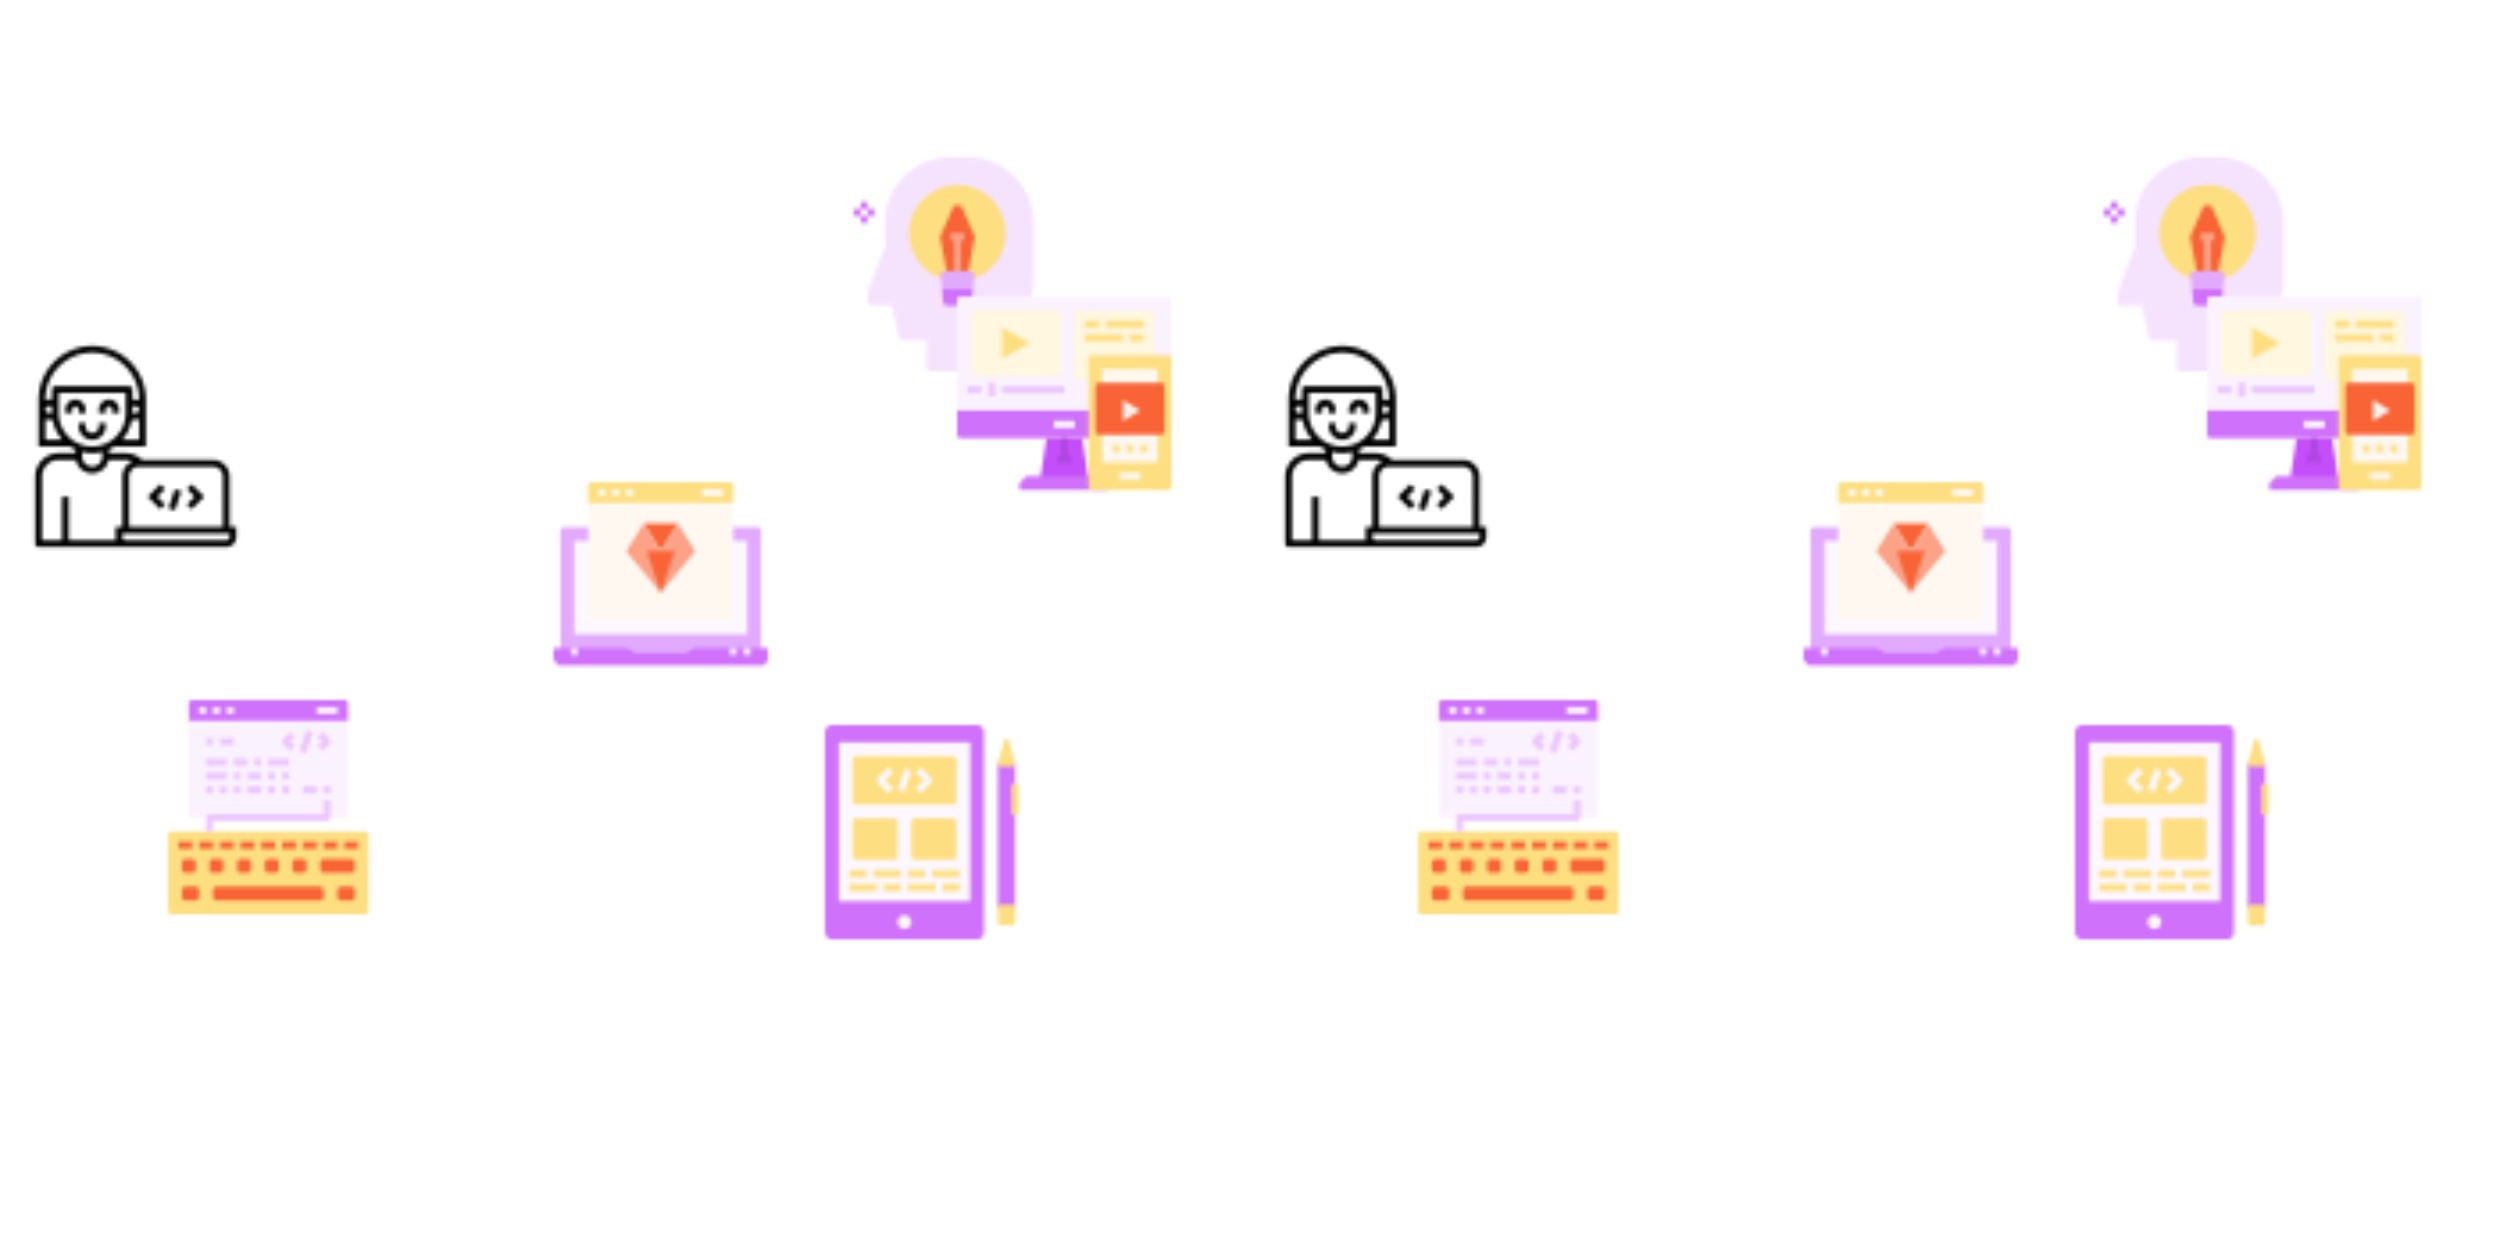 <svg xmlns="http://www.w3.org/2000/svg" xmlns:xlink="http://www.w3.org/1999/xlink" xmlns:fi="http://pattern.flaticon.com/" x="0" y="0" width="700" height="350" viewBox="0 0 700 350"><rect x="0px" y="0px" width="100%" height="100%" opacity="1" fill="#ffffff"/><defs><g transform="matrix(0.938 0 0 0.938 8 95)" id="L1_0"><path d="M13,21a1,1,0,0,1,2,0v1h2V21a3,3,0,0,0-6,0v1h2Z"/><path d="M23,21a1,1,0,0,1,2,0v1h2V21a3,3,0,0,0-6,0v1h2Z"/><path d="M17,25H15v1a4,4,0,0,0,8,0V25H21v1a2,2,0,0,1-4,0Z"/><path d="M60,41a5.006,5.006,0,0,0-5-5H33.886A7,7,0,0,0,29,34H24V32.9a12.065,12.065,0,0,0,1.619-.9H35V18A16,16,0,0,0,3,18V32h9.381A12.065,12.065,0,0,0,14,32.9V34H9a7.008,7.008,0,0,0-7,7V61a1,1,0,0,0,1,1H59a3,3,0,0,0,3-3V56H60Zm-2,0V56H30V41a3,3,0,0,1,3-3H55A3,3,0,0,1,58,41ZM9,16H29v6A10,10,0,0,1,9,22Zm22,4h1a1,1,0,0,1,0,2H31ZM27.919,30a11.942,11.942,0,0,0,2.9-6H32a2.966,2.966,0,0,0,1-.184V30ZM19,4A14.015,14.015,0,0,1,33,18v.184A2.966,2.966,0,0,0,32,18H31V15a1,1,0,0,0-1-1H8a1,1,0,0,0-1,1v3H6a2.966,2.966,0,0,0-1,.184V18A14.015,14.015,0,0,1,19,4ZM7,22H6a1,1,0,0,1,0-2H7ZM5,23.816A2.966,2.966,0,0,0,6,24H7.181a11.942,11.942,0,0,0,2.9,6H5ZM19,34a11.932,11.932,0,0,0,3-.4V35a3,3,0,0,1-6,0V33.6A11.932,11.932,0,0,0,19,34ZM4,41a5.006,5.006,0,0,1,5-5h5.1a5,5,0,0,0,9.8,0H29a5,5,0,0,1,2,.422A5,5,0,0,0,28,41V56H26v3a2.966,2.966,0,0,0,.184,1H12V47H10V60H4ZM60,59a1,1,0,0,1-1,1H29a1,1,0,0,1-1-1V58H60Z"/><path d="M40.707 49.293 38.414 47 40.707 44.707 39.293 43.293 35.586 47 39.293 50.707 40.707 49.293z"/><path d="M48.707 50.707 52.414 47 48.707 43.293 47.293 44.707 49.586 47 47.293 49.293 48.707 50.707z"/><rect x="40px" y="46px" width="6px" height="2px" transform="matrix(0.316 -0.949 0.949 0.316 -14.506 73.87)"/></g><g transform="matrix(0.121 0 0 0.121 239 44)" id="L1_1"><path d="m224.5 0c-83.945 0-152 68.055-152 152v56l-40 104v24c0 4.414 3.586 8 8 8h49.098l14.711 73.566c.75 3.746 4.031 6.434 7.848 6.434h56.344v64c0 4.414 3.586 8 8 8h160c4.414 0 8-3.586 8-8v-64l30.93-34.359c26.438-29.383 41.07-67.512 41.07-107.039v-130.602c0-83.945-68.055-152-152-152zm0 0" fill="#f5e3fe"/><path d="m352.5 176c0 61.855-50.145 112-112 112s-112-50.145-112-112 50.145-112 112-112 112 50.145 112 112zm0 0" fill="#fddf81"/><path d="m232.051 112h16.898l31.781 72.426-14.895 79.574h-50.672l-14.895-79.574zm0 0" fill="#f96437"/><path d="m256.5 176h-32v16h8v72h16v-72h8zm0 0" fill="#fba287"/><path d="m271.66 264h-62.32c-4.734 0-8.434 4.09-7.961 8.801l3.121 31.199h72l3.121-31.199c.473-4.711-3.227-8.801-7.961-8.801zm0 0" fill="#e2aafd"/><g fill="#cf71fb"><path d="m204.5 304 3.281 32.801c.406 4.086 3.848 7.199 7.957 7.199h49.523c4.109 0 7.551-3.113 7.957-7.199l3.281-32.801zm0 0"/><path d="m16.5 104h16v16h-16zm0 0"/><path d="m16.5 136h16v16h-16zm0 0"/><path d="m32.5 120h16v16h-16zm0 0"/><path d="m.5 120h16v16h-16zm0 0"/><path d="m432.5 352h16v16h-16zm0 0"/><path d="m432.5 384h16v16h-16zm0 0"/><path d="m448.5 368h16v16h-16zm0 0"/><path d="m416.5 368h16v16h-16zm0 0"/></g></g><g transform="matrix(0.121 0 0 0.121 155 135)" id="L1_2"><path d="m24 392c-4.414 0-8-3.586-8-8v-272c0-4.414 3.586-8 8-8h448c4.414 0 8 3.586 8 8v272c0 4.414-3.586 8-8 8" fill="#e2aafd"/><path d="m48 136h400v216h-400zm0 0" fill="#fdf8ff"/><path d="m485.215 424h-474.43l-10.785-13.496v-26.504h165.961l22.238 8h118.938l20.887-8h167.977v30zm0 0" fill="#cf71fb"/><path d="m440 384h16v16h-16zm0 0" fill="#fbf2ff"/><path d="m408 384h16v16h-16zm0 0" fill="#fbf2ff"/><path d="m40 384h16v16h-16zm0 0" fill="#fbf2ff"/><path d="m408 320h-320c-4.414 0-8-3.586-8-8v-304c0-4.414 3.586-8 8-8h320c4.414 0 8 3.586 8 8v304c0 4.414-3.586 8-8 8zm0 0" fill="#fff8f1"/><path d="m416 48h-336v-40c0-4.414 3.586-8 8-8h320c4.414 0 8 3.586 8 8zm0 0" fill="#fddf81"/><g fill="#fff8f1"><path d="m104 16h16v16h-16zm0 0"/><path d="m136 16h16v16h-16zm0 0"/><path d="m168 16h16v16h-16zm0 0"/><path d="m344 16h48v16h-48zm0 0"/></g><path d="m208 96h80l-40 64zm0 0" fill="#f96437"/><path d="m288 96-40 64-40-64-40 64 80 96 80-96zm0 0" fill="#fba287"/><path d="m216 160 32 96 32-96zm0 0" fill="#f96437"/></g><g transform="matrix(0.121 0 0 0.121 47 196)" id="L1_3"><path d="m408.5 272h-352c-4.414 0-8-3.586-8-8v-256c0-4.414 3.586-8 8-8h352c4.414 0 8 3.586 8 8v256c0 4.414-3.586 8-8 8zm0 0" fill="#fbf2ff"/><path d="m416.5 48h-368v-40c0-4.414 3.586-8 8-8h352c4.414 0 8 3.586 8 8zm0 0" fill="#cf71fb"/><path d="m72.5 16h16v16h-16zm0 0" fill="#fbf2ff"/><path d="m104.5 16h16v16h-16zm0 0" fill="#fbf2ff"/><path d="m136.5 16h16v16h-16zm0 0" fill="#fbf2ff"/><path d="m344.5 16h48v16h-48zm0 0" fill="#fbf2ff"/><g fill="#ecc6fd"><path d="m358.156 117.656-11.312-11.312 10.344-10.344-10.344-10.344 11.312-11.312 16 16c3.129 3.129 3.129 8.184 0 11.312zm0 0"/><path d="m282.844 117.656-16-16c-3.129-3.129-3.129-8.184 0-11.312l16-16 11.312 11.312-10.344 10.344 10.344 10.344zm0 0"/><path d="m304.898 117.457 16.016-48 15.172 5.062-16.016 48zm0 0"/><path d="m88.5 200h16v16h-16zm0 0"/><path d="m120.5 200h16v16h-16zm0 0"/><path d="m152.5 200h16v16h-16zm0 0"/><path d="m184.5 200h32v16h-32zm0 0"/><path d="m264.5 200h16v16h-16zm0 0"/><path d="m232.5 200h16v16h-16zm0 0"/><path d="m88.5 168h48v16h-48zm0 0"/><path d="m152.5 168h16v16h-16zm0 0"/><path d="m184.5 168h32v16h-32zm0 0"/><path d="m264.5 168h16v16h-16zm0 0"/><path d="m232.5 168h16v16h-16zm0 0"/><path d="m232.5 136h48v16h-48zm0 0"/><path d="m200.5 136h16v16h-16zm0 0"/><path d="m152.5 136h32v16h-32zm0 0"/><path d="m88.5 136h48v16h-48zm0 0"/><path d="m312.5 200h32v16h-32zm0 0"/><path d="m360.5 200h16v16h-16zm0 0"/><path d="m120.5 88h32v16h-32zm0 0"/><path d="m88.5 88h16v16h-16zm0 0"/></g><path d="m456.5 496h-448c-4.414 0-8-3.586-8-8v-176c0-4.414 3.586-8 8-8h448c4.414 0 8 3.586 8 8v176c0 4.414-3.586 8-8 8zm0 0" fill="#fddf81"/><path d="m352.5 464h-240c-4.414 0-8-3.586-8-8v-16c0-4.414 3.586-8 8-8h240c4.414 0 8 3.586 8 8v16c0 4.414-3.586 8-8 8zm0 0" fill="#f96437"/><path d="m424.5 464h-24c-4.414 0-8-3.586-8-8v-16c0-4.414 3.586-8 8-8h24c4.414 0 8 3.586 8 8v16c0 4.414-3.586 8-8 8zm0 0" fill="#f96437"/><path d="m64.5 464h-24c-4.414 0-8-3.586-8-8v-16c0-4.414 3.586-8 8-8h24c4.414 0 8 3.586 8 8v16c0 4.414-3.586 8-8 8zm0 0" fill="#f96437"/><path d="m360.5 400h64c4.414 0 8-3.586 8-8v-16c0-4.414-3.586-8-8-8h-64c-4.414 0-8 3.586-8 8v16c0 4.414 3.586 8 8 8zm0 0" fill="#f96437"/><path d="m296.5 400h16c4.414 0 8-3.586 8-8v-16c0-4.414-3.586-8-8-8h-16c-4.414 0-8 3.586-8 8v16c0 4.414 3.586 8 8 8zm0 0" fill="#f96437"/><path d="m232.5 400h16c4.414 0 8-3.586 8-8v-16c0-4.414-3.586-8-8-8h-16c-4.414 0-8 3.586-8 8v16c0 4.414 3.586 8 8 8zm0 0" fill="#f96437"/><path d="m168.5 400h16c4.414 0 8-3.586 8-8v-16c0-4.414-3.586-8-8-8h-16c-4.414 0-8 3.586-8 8v16c0 4.414 3.586 8 8 8zm0 0" fill="#f96437"/><path d="m104.5 400h16c4.414 0 8-3.586 8-8v-16c0-4.414-3.586-8-8-8h-16c-4.414 0-8 3.586-8 8v16c0 4.414 3.586 8 8 8zm0 0" fill="#f96437"/><path d="m40.5 400h16c4.414 0 8-3.586 8-8v-16c0-4.414-3.586-8-8-8h-16c-4.414 0-8 3.586-8 8v16c0 4.414 3.586 8 8 8zm0 0" fill="#f96437"/><path d="m24.5 328h32v16h-32zm0 0" fill="#f96437"/><path d="m72.5 328h32v16h-32zm0 0" fill="#f96437"/><path d="m120.5 328h32v16h-32zm0 0" fill="#f96437"/><path d="m168.5 328h32v16h-32zm0 0" fill="#f96437"/><path d="m216.5 328h32v16h-32zm0 0" fill="#f96437"/><path d="m264.5 328h32v16h-32zm0 0" fill="#f96437"/><path d="m312.5 328h32v16h-32zm0 0" fill="#f96437"/><path d="m360.5 328h32v16h-32zm0 0" fill="#f96437"/><path d="m408.5 328h32v16h-32zm0 0" fill="#f96437"/><path d="m104.5 304h-16v-32c0-4.426 3.586-8 8-8h264v-32h16v40c0 4.426-3.574 8-8 8h-264zm0 0" fill="#ecc6fd"/></g><g transform="matrix(0.121 0 0 0.121 231 203)" id="L1_4"><path d="m352 496h-336c-8.84 0-16-7.16-16-16v-464c0-8.84 7.16-16 16-16h336c8.84 0 16 7.16 16 16v464c0 8.84-7.16 16-16 16zm0 0" fill="#cf71fb"/><path d="m32 40h304v368h-304zm0 0" fill="#fdf8ff"/><path d="m200 456c0 8.836-7.164 16-16 16s-16-7.164-16-16 7.164-16 16-16 16 7.164 16 16zm0 0" fill="#fdf8ff"/><path d="m400 88h40v336h-40zm0 0" fill="#cf71fb"/><g fill="#fddf81"><path d="m432 464h-24c-4.414 0-8-3.586-8-8v-40h40v40c0 4.414-3.586 8-8 8zm0 0"/><path d="m440 96h-40v-8l16-56h8l16 56zm0 0"/><path d="m432 136h16v72h-16zm0 0"/><path d="m296 184h-224c-4.414 0-8-3.586-8-8v-96c0-4.414 3.586-8 8-8h224c4.414 0 8 3.586 8 8v96c0 4.414-3.586 8-8 8zm0 0"/><path d="m160 312h-88c-4.414 0-8-3.586-8-8v-80c0-4.414 3.586-8 8-8h88c4.414 0 8 3.586 8 8v80c0 4.414-3.586 8-8 8zm0 0"/><path d="m296 312h-88c-4.414 0-8-3.586-8-8v-80c0-4.414 3.586-8 8-8h88c4.414 0 8 3.586 8 8v80c0 4.414-3.586 8-8 8zm0 0"/><path d="m56 336h40v16h-40zm0 0"/><path d="m112 336h64v16h-64zm0 0"/><path d="m136 368h40v16h-40zm0 0"/><path d="m56 368h64v16h-64zm0 0"/><path d="m192 336h40v16h-40zm0 0"/><path d="m248 336h64v16h-64zm0 0"/><path d="m272 368h40v16h-40zm0 0"/><path d="m192 368h64v16h-64zm0 0"/></g><path d="m146.344 157.656-24-24c-3.129-3.129-3.129-8.184 0-11.312l24-24 11.312 11.312-18.344 18.344 18.344 18.344zm0 0" fill="#fdf8ff"/><path d="m221.656 157.656-11.312-11.312 18.344-18.344-18.344-18.344 11.312-11.312 24 24c3.129 3.129 3.129 8.184 0 11.312zm0 0" fill="#fdf8ff"/><path d="m168.41 149.477 16.008-48 15.18 5.062-16.012 48zm0 0" fill="#fdf8ff"/></g><g transform="matrix(0.121 0 0 0.121 268 83)" id="L1_5"><path d="m304 424h-112l16-104h80zm0 0" fill="#c34efa"/><path d="m488 328h-480c-4.414 0-8-3.586-8-8v-312c0-4.414 3.586-8 8-8h480c4.414 0 8 3.586 8 8v312c0 4.414-3.586 8-8 8zm0 0" fill="#fbf2ff"/><path d="m456 184v-144c0-4.414-3.586-8-8-8h-168c-4.414 0-8 3.586-8 8v144c0 4.414 3.586 8 8 8h168c4.414 0 8-3.586 8-8zm0 0" fill="#fff7e0"/><path d="m496 264h-496v56c0 4.414 3.586 8 8 8h480c4.414 0 8-3.586 8-8zm0 0" fill="#cf71fb"/><path d="m352 448h-208v-16l16-16h176l16 16zm0 0" fill="#cf71fb"/><path d="m224 288h48v16h-48zm0 0" fill="#fdf8ff"/><path d="m256 368 .008-40h-16.008v40h-8v16h32v-16zm0 0" fill="#af46e0"/><path d="m488 448h-176c-4.414 0-8-3.586-8-8v-296c0-4.414 3.586-8 8-8h176c4.414 0 8 3.586 8 8v296c0 4.414-3.586 8-8 8zm0 0" fill="#fddf81"/><path d="m336 168h128v216h-128zm0 0" fill="#fff8f1"/><path d="m472 320h-144c-4.414 0-8-3.586-8-8v-104c0-4.414 3.586-8 8-8h144c4.414 0 8 3.586 8 8v104c0 4.414-3.586 8-8 8zm0 0" fill="#f96437"/><path d="m376 408h48v16h-48zm0 0" fill="#fff8f1"/><path d="m384 240v48l40-24zm0 0" fill="#fff3ef"/><path d="m360 344h16v16h-16zm0 0" fill="#fddf81"/><path d="m424 344h16v16h-16zm0 0" fill="#fddf81"/><path d="m392 344h16v16h-16zm0 0" fill="#fddf81"/><path d="m24 208h32v16h-32zm0 0" fill="#ebc6fd"/><path d="m104 208h144v16h-144zm0 0" fill="#ebc6fd"/><path d="m72 200h16v32h-16zm0 0" fill="#ebc6fd"/><path d="m232 184h-192c-4.414 0-8-3.586-8-8v-136c0-4.414 3.586-8 8-8h192c4.414 0 8 3.586 8 8v136c0 4.414-3.586 8-8 8zm0 0" fill="#fff7e0"/><g fill="#fddf81"><path d="m296 56h32v16h-32zm0 0"/><path d="m344 56h88v16h-88zm0 0"/><path d="m296 88h88v16h-88zm0 0"/><path d="m400 88h32v16h-32zm0 0"/><path d="m104 72v72l64-36zm0 0"/></g></g></defs><g fi:class="KUsePattern"><pattern id="pattern_L1_0" width="350" height="350" patternUnits="userSpaceOnUse"><use xlink:href="#L1_0" x="-350" y="-350"/><use xlink:href="#L1_0" x="0" y="-350"/><use xlink:href="#L1_0" x="350" y="-350"/><use xlink:href="#L1_0" x="-350" y="0"/><use xlink:href="#L1_0" x="0" y="0"/><use xlink:href="#L1_0" x="350" y="0"/><use xlink:href="#L1_0" x="-350" y="350"/><use xlink:href="#L1_0" x="0" y="350"/><use xlink:href="#L1_0" x="350" y="350"/></pattern><rect x="0" y="0" width="100%" height="100%" fill="url(#pattern_L1_0)"/></g><g fi:class="KUsePattern"><pattern id="pattern_L1_1" width="350" height="350" patternUnits="userSpaceOnUse"><use xlink:href="#L1_1" x="-350" y="-350"/><use xlink:href="#L1_1" x="0" y="-350"/><use xlink:href="#L1_1" x="350" y="-350"/><use xlink:href="#L1_1" x="-350" y="0"/><use xlink:href="#L1_1" x="0" y="0"/><use xlink:href="#L1_1" x="350" y="0"/><use xlink:href="#L1_1" x="-350" y="350"/><use xlink:href="#L1_1" x="0" y="350"/><use xlink:href="#L1_1" x="350" y="350"/></pattern><rect x="0" y="0" width="100%" height="100%" fill="url(#pattern_L1_1)"/></g><g fi:class="KUsePattern"><pattern id="pattern_L1_2" width="350" height="350" patternUnits="userSpaceOnUse"><use xlink:href="#L1_2" x="-350" y="-350"/><use xlink:href="#L1_2" x="0" y="-350"/><use xlink:href="#L1_2" x="350" y="-350"/><use xlink:href="#L1_2" x="-350" y="0"/><use xlink:href="#L1_2" x="0" y="0"/><use xlink:href="#L1_2" x="350" y="0"/><use xlink:href="#L1_2" x="-350" y="350"/><use xlink:href="#L1_2" x="0" y="350"/><use xlink:href="#L1_2" x="350" y="350"/></pattern><rect x="0" y="0" width="100%" height="100%" fill="url(#pattern_L1_2)"/></g><g fi:class="KUsePattern"><pattern id="pattern_L1_3" width="350" height="350" patternUnits="userSpaceOnUse"><use xlink:href="#L1_3" x="-350" y="-350"/><use xlink:href="#L1_3" x="0" y="-350"/><use xlink:href="#L1_3" x="350" y="-350"/><use xlink:href="#L1_3" x="-350" y="0"/><use xlink:href="#L1_3" x="0" y="0"/><use xlink:href="#L1_3" x="350" y="0"/><use xlink:href="#L1_3" x="-350" y="350"/><use xlink:href="#L1_3" x="0" y="350"/><use xlink:href="#L1_3" x="350" y="350"/></pattern><rect x="0" y="0" width="100%" height="100%" fill="url(#pattern_L1_3)"/></g><g fi:class="KUsePattern"><pattern id="pattern_L1_4" width="350" height="350" patternUnits="userSpaceOnUse"><use xlink:href="#L1_4" x="-350" y="-350"/><use xlink:href="#L1_4" x="0" y="-350"/><use xlink:href="#L1_4" x="350" y="-350"/><use xlink:href="#L1_4" x="-350" y="0"/><use xlink:href="#L1_4" x="0" y="0"/><use xlink:href="#L1_4" x="350" y="0"/><use xlink:href="#L1_4" x="-350" y="350"/><use xlink:href="#L1_4" x="0" y="350"/><use xlink:href="#L1_4" x="350" y="350"/></pattern><rect x="0" y="0" width="100%" height="100%" fill="url(#pattern_L1_4)"/></g><g fi:class="KUsePattern"><pattern id="pattern_L1_5" width="350" height="350" patternUnits="userSpaceOnUse"><use xlink:href="#L1_5" x="-350" y="-350"/><use xlink:href="#L1_5" x="0" y="-350"/><use xlink:href="#L1_5" x="350" y="-350"/><use xlink:href="#L1_5" x="-350" y="0"/><use xlink:href="#L1_5" x="0" y="0"/><use xlink:href="#L1_5" x="350" y="0"/><use xlink:href="#L1_5" x="-350" y="350"/><use xlink:href="#L1_5" x="0" y="350"/><use xlink:href="#L1_5" x="350" y="350"/></pattern><rect x="0" y="0" width="100%" height="100%" fill="url(#pattern_L1_5)"/></g></svg>